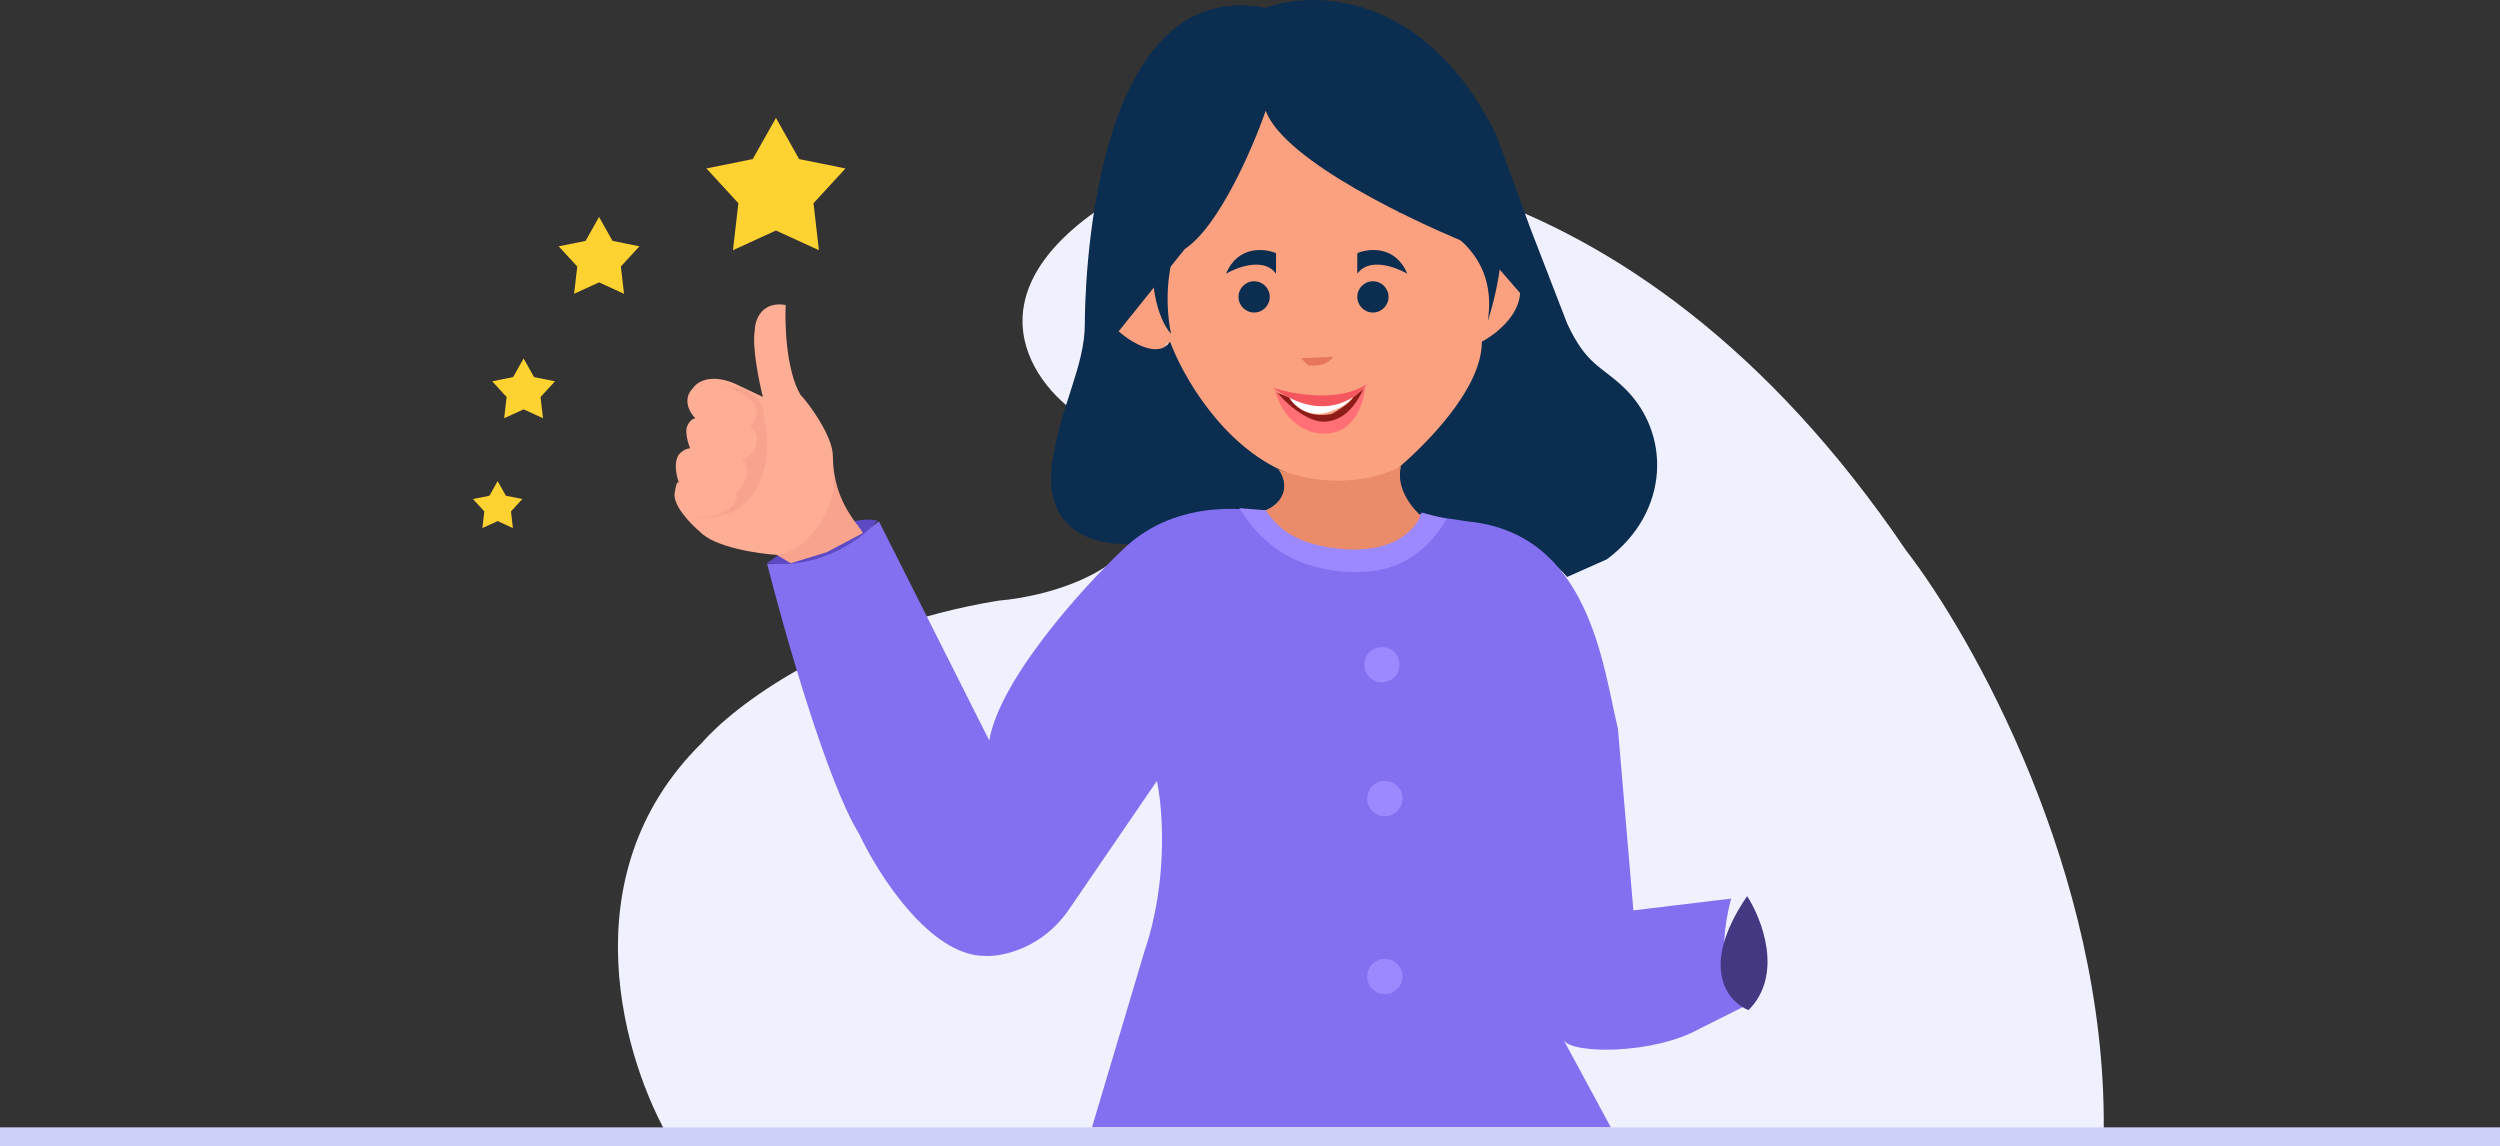 <svg width="530" height="243" viewBox="0 0 530 243" fill="none" xmlns="http://www.w3.org/2000/svg">
<rect x="0" y="0" width="530" height="243" fill="#333333" stroke="none"/>
<path d="M148.773 157.513C120.076 185.737 132.468 225.598 142.251 242L445.996 239.215C446.369 184.994 418.2 134.921 404.068 116.662C345.183 29.76 272.383 28.151 243.344 38.209C204.211 58.263 216.79 79.37 227.97 87.416C237.288 93.729 242.102 100.878 243.344 103.664C244.835 120.375 222.846 126.41 211.665 127.339C177.377 132.909 155.45 149.776 148.773 157.513Z" fill="#F0F1FF"/>
<ellipse cx="309.643" cy="60.172" rx="13.25" ry="13.718" fill="#FBA17F"/>
<path d="M281.428 102.886C262.098 101.015 251.809 81.997 247.445 72.643C245.2 79.627 239.027 73.683 236.221 69.838L244.639 58.302L250.251 52.69C258.232 48.699 265.839 26.813 268.022 19.018C272.012 28.496 297.121 44.895 309.799 49.26C316.284 55.496 317.074 67.967 315.1 74.514C306.637 102.574 289.95 102.782 281.428 102.886Z" fill="#FBA17F"/>
<circle cx="265.876" cy="62.941" r="3.313" fill="#0B2D50"/>
<circle cx="291.057" cy="62.941" r="3.313" fill="#0B2D50"/>
<path d="M270.517 58.029C268.023 54.536 262.41 56.574 259.915 58.029C262.41 52.042 268.023 52.624 270.517 53.663V58.029Z" fill="#0B2D50"/>
<path d="M287.744 58.029C290.239 54.536 295.852 56.574 298.347 58.029C295.852 52.041 290.239 52.624 287.744 53.663V58.029Z" fill="#0B2D50"/>
<path d="M275.815 75.922L282.686 75.641C281.223 77.657 278.452 77.648 277.249 77.392L275.815 75.922Z" fill="#E6775C"/>
<path d="M317.273 28.78C302.308 -1.899 278.406 -2.086 268.325 1.655C230.6 -5.515 229.985 63.821 229.985 68.59C229.985 77.632 224.955 85.738 223.118 97.682C220.623 113.894 234.134 116.077 241.2 115.141C244.443 109.405 259.803 108.386 267.078 108.594C273.812 106.848 273.625 102.255 272.69 100.176C258.972 94.439 250.554 79.287 248.06 72.428C245.565 76.169 239.746 72.532 237.147 70.246L251.177 52.786C258.41 48.047 265.623 31.274 268.325 23.48C272.316 34.205 300.542 47.486 314.156 52.786L322.262 62.14C322.012 67.128 316.754 71.077 314.156 72.428C314.156 82.405 302.516 93.908 296.696 99V107.347L302.308 110.776C317.273 109.529 328.497 117.947 332.239 122.312L340.657 118.571C354.071 108.594 354.383 91.662 344.095 81.997C339.337 77.528 336.3 77.32 332.239 68.59L324.444 48.422L317.273 28.78Z" fill="#0B2D50"/>
<path d="M315.411 68.053C317.905 52.09 303.771 46.021 296.393 44.982L305.434 40.617C306.473 38.434 309.924 35.379 315.411 40.617C320.898 45.855 317.697 61.09 315.411 68.053Z" fill="#0B2D50"/>
<path d="M248.253 70.773C245.51 56.805 251.267 45.415 254.489 41.466L246.071 44.272C242.08 59.237 245.863 68.175 248.253 70.773Z" fill="#0B2D50"/>
<path d="M281 87.544C276.721 88.532 273.869 85.487 272.978 83.842C277.832 86.392 284.326 84.904 286.966 83.842C285.814 85.981 282.509 87.201 281 87.544Z" fill="white"/>
<path d="M282.337 87.75C277.153 88.82 274.143 85.864 273.286 84.253L270.509 83.122C280.136 95.382 287 87.681 289.228 82.299L286.862 84.253C286.287 85.405 283.605 87.064 282.337 87.75Z" fill="#8E1D19"/>
<path d="M269.893 82.196C274.11 83.602 284.004 85.405 289.846 81.373C287.446 84.767 280.096 89.684 269.893 82.196Z" fill="#F6565E"/>
<path d="M280.692 89.396C277.092 89.529 271.984 85.111 270.201 82.402C272.094 89.89 277.504 91.83 279.972 91.865C287.131 92.523 289.263 85.282 289.435 81.579C286.884 87.751 283.572 89.29 280.692 89.396Z" fill="#FF6F75"/>
<path d="M237.779 116.761C248.255 106.285 263.345 107.2 269.58 108.966C289.035 120.44 298.471 113.747 300.758 108.966L311.046 110.525C337 113 339.778 141.094 343 154.5L346.277 193L367 190.5C363.009 205.964 368.031 211.169 372.5 212L360.307 218.088C350.579 223.575 333.122 223.5 331.5 220.5L341.5 239H231.5L242.612 201.719C247.725 186.754 246.509 171.373 245.262 165.554L226.711 192.678C220.975 201.158 212.37 202.863 208.784 202.655C197.186 202.655 186.181 185.403 182.128 176.777C175.393 165.928 166.331 134.116 162.642 119.567C172.244 119.692 182.439 113.591 186.336 110.525L209.72 156.98C211.964 144.01 229.361 124.763 237.779 116.761Z" fill="#8370F0"/>
<path d="M266.774 108.809C273.945 106.471 272.559 101.371 271 99.5C282.5 104 292.86 101.223 297.017 98.832C295.769 103.571 299.615 108.082 301.693 109.745C290.002 124.086 273.322 114.213 266.774 108.809Z" fill="#EA8C69"/>
<path d="M286.727 121.28C271.606 120.813 265.579 112.187 262.721 107.718L268.333 108.186C272.074 113.798 277.01 115.201 281.427 115.98C295.145 118.35 300.445 112.083 301.381 108.653L306.681 110.056C300.29 120.813 291.716 121.28 286.727 121.28Z" fill="#9C89FF"/>
<path d="M370.39 189.97C373.59 194.922 378.127 206.69 370.681 214.148C366.29 212.399 360.085 205.115 370.39 189.97Z" fill="#443883"/>
<path d="M162.486 119.41C167.631 115.772 179.54 108.872 186.025 110.368C183.063 113.954 174.209 120.781 162.486 119.41Z" fill="#5D49C3"/>
<path d="M182.128 111.771C178.075 106.705 177.036 102.47 176.672 98.832C176.672 108.435 168.202 115.253 164.513 117.539L167.63 119.41L175.269 117.071L182.907 113.018C182.907 113.018 182.751 112.551 182.128 111.771Z" fill="#F8A38E"/>
<path d="M166.565 64.659C161.452 63.786 160.07 67.829 160.018 69.959C159.394 73.451 160.901 80.871 161.732 84.145L155.809 81.339C150.571 79.094 147.703 81.027 146.923 82.274C144.554 84.644 146.248 87.522 147.391 88.665C147.027 88.717 146.175 89.133 145.676 90.38C145.177 91.627 145.884 94.018 146.3 95.057C145.302 95.057 144.325 95.888 143.961 96.304C142.714 98.05 143.442 101.084 143.961 102.384C143.805 102.02 143.4 101.947 143.026 104.566C142.652 107.185 146.404 111.061 148.326 112.672C151.444 116.039 160.745 117.401 165.006 117.66C172.239 116.039 175.71 108.255 176.542 104.566C176.885 103.041 176.68 99.144 176.542 96.304C176.353 92.441 171.865 85.963 169.683 83.677C166.69 78.564 166.357 68.868 166.565 64.659Z" fill="#FFAE96"/>
<path d="M151.723 81.412C151.451 81.393 151.193 81.38 150.95 81.373C151.208 81.373 151.466 81.386 151.723 81.412C155.525 81.678 161.862 83.186 161.862 87.609C163.109 92.441 163.733 103.291 156.25 108.03C154.691 108.861 150.607 110.368 146.741 109.745C149.547 109.9 155.377 109.246 156.25 105.38L155.783 104.6C156.614 104.081 158.308 102.387 158.433 99.768C158.329 99.04 157.934 97.523 157.186 97.274C158.173 97.118 160.179 96.245 160.303 94C160.511 93.428 160.678 92.036 159.68 91.038L159.056 90.259C160.148 89.347 161.675 86.979 159.056 84.803C157.857 83.747 154.831 81.716 151.723 81.412Z" fill="#F8A38E"/>
<circle cx="292.963" cy="140.922" r="3.741" fill="#9C89FF"/>
<circle cx="293.587" cy="169.294" r="3.741" fill="#9C89FF"/>
<circle cx="293.587" cy="207.018" r="3.741" fill="#9C89FF"/>
<rect y="239" width="530" height="4" fill="#CDD0F8"/>
<path d="M164.5 25L169.42 33.728L179.241 35.71L172.46 43.087L173.611 53.04L164.5 48.87L155.389 53.04L156.54 43.087L149.759 35.71L159.58 33.728L164.5 25Z" fill="#FED230"/>
<path d="M127 46L129.857 51.068L135.56 52.219L131.622 56.502L132.29 62.281L127 59.86L121.71 62.281L122.378 56.502L118.44 52.219L124.143 51.068L127 46Z" fill="#FED230"/>
<path d="M111 76L113.222 79.942L117.657 80.837L114.595 84.168L115.114 88.663L111 86.78L106.886 88.663L107.405 84.168L104.343 80.837L108.778 79.942L111 76Z" fill="#FED230"/>
<path d="M105.5 102L107.246 105.097L110.731 105.8L108.325 108.418L108.733 111.95L105.5 110.47L102.267 111.95L102.675 108.418L100.269 105.8L103.754 105.097L105.5 102Z" fill="#FED230"/>
</svg>
